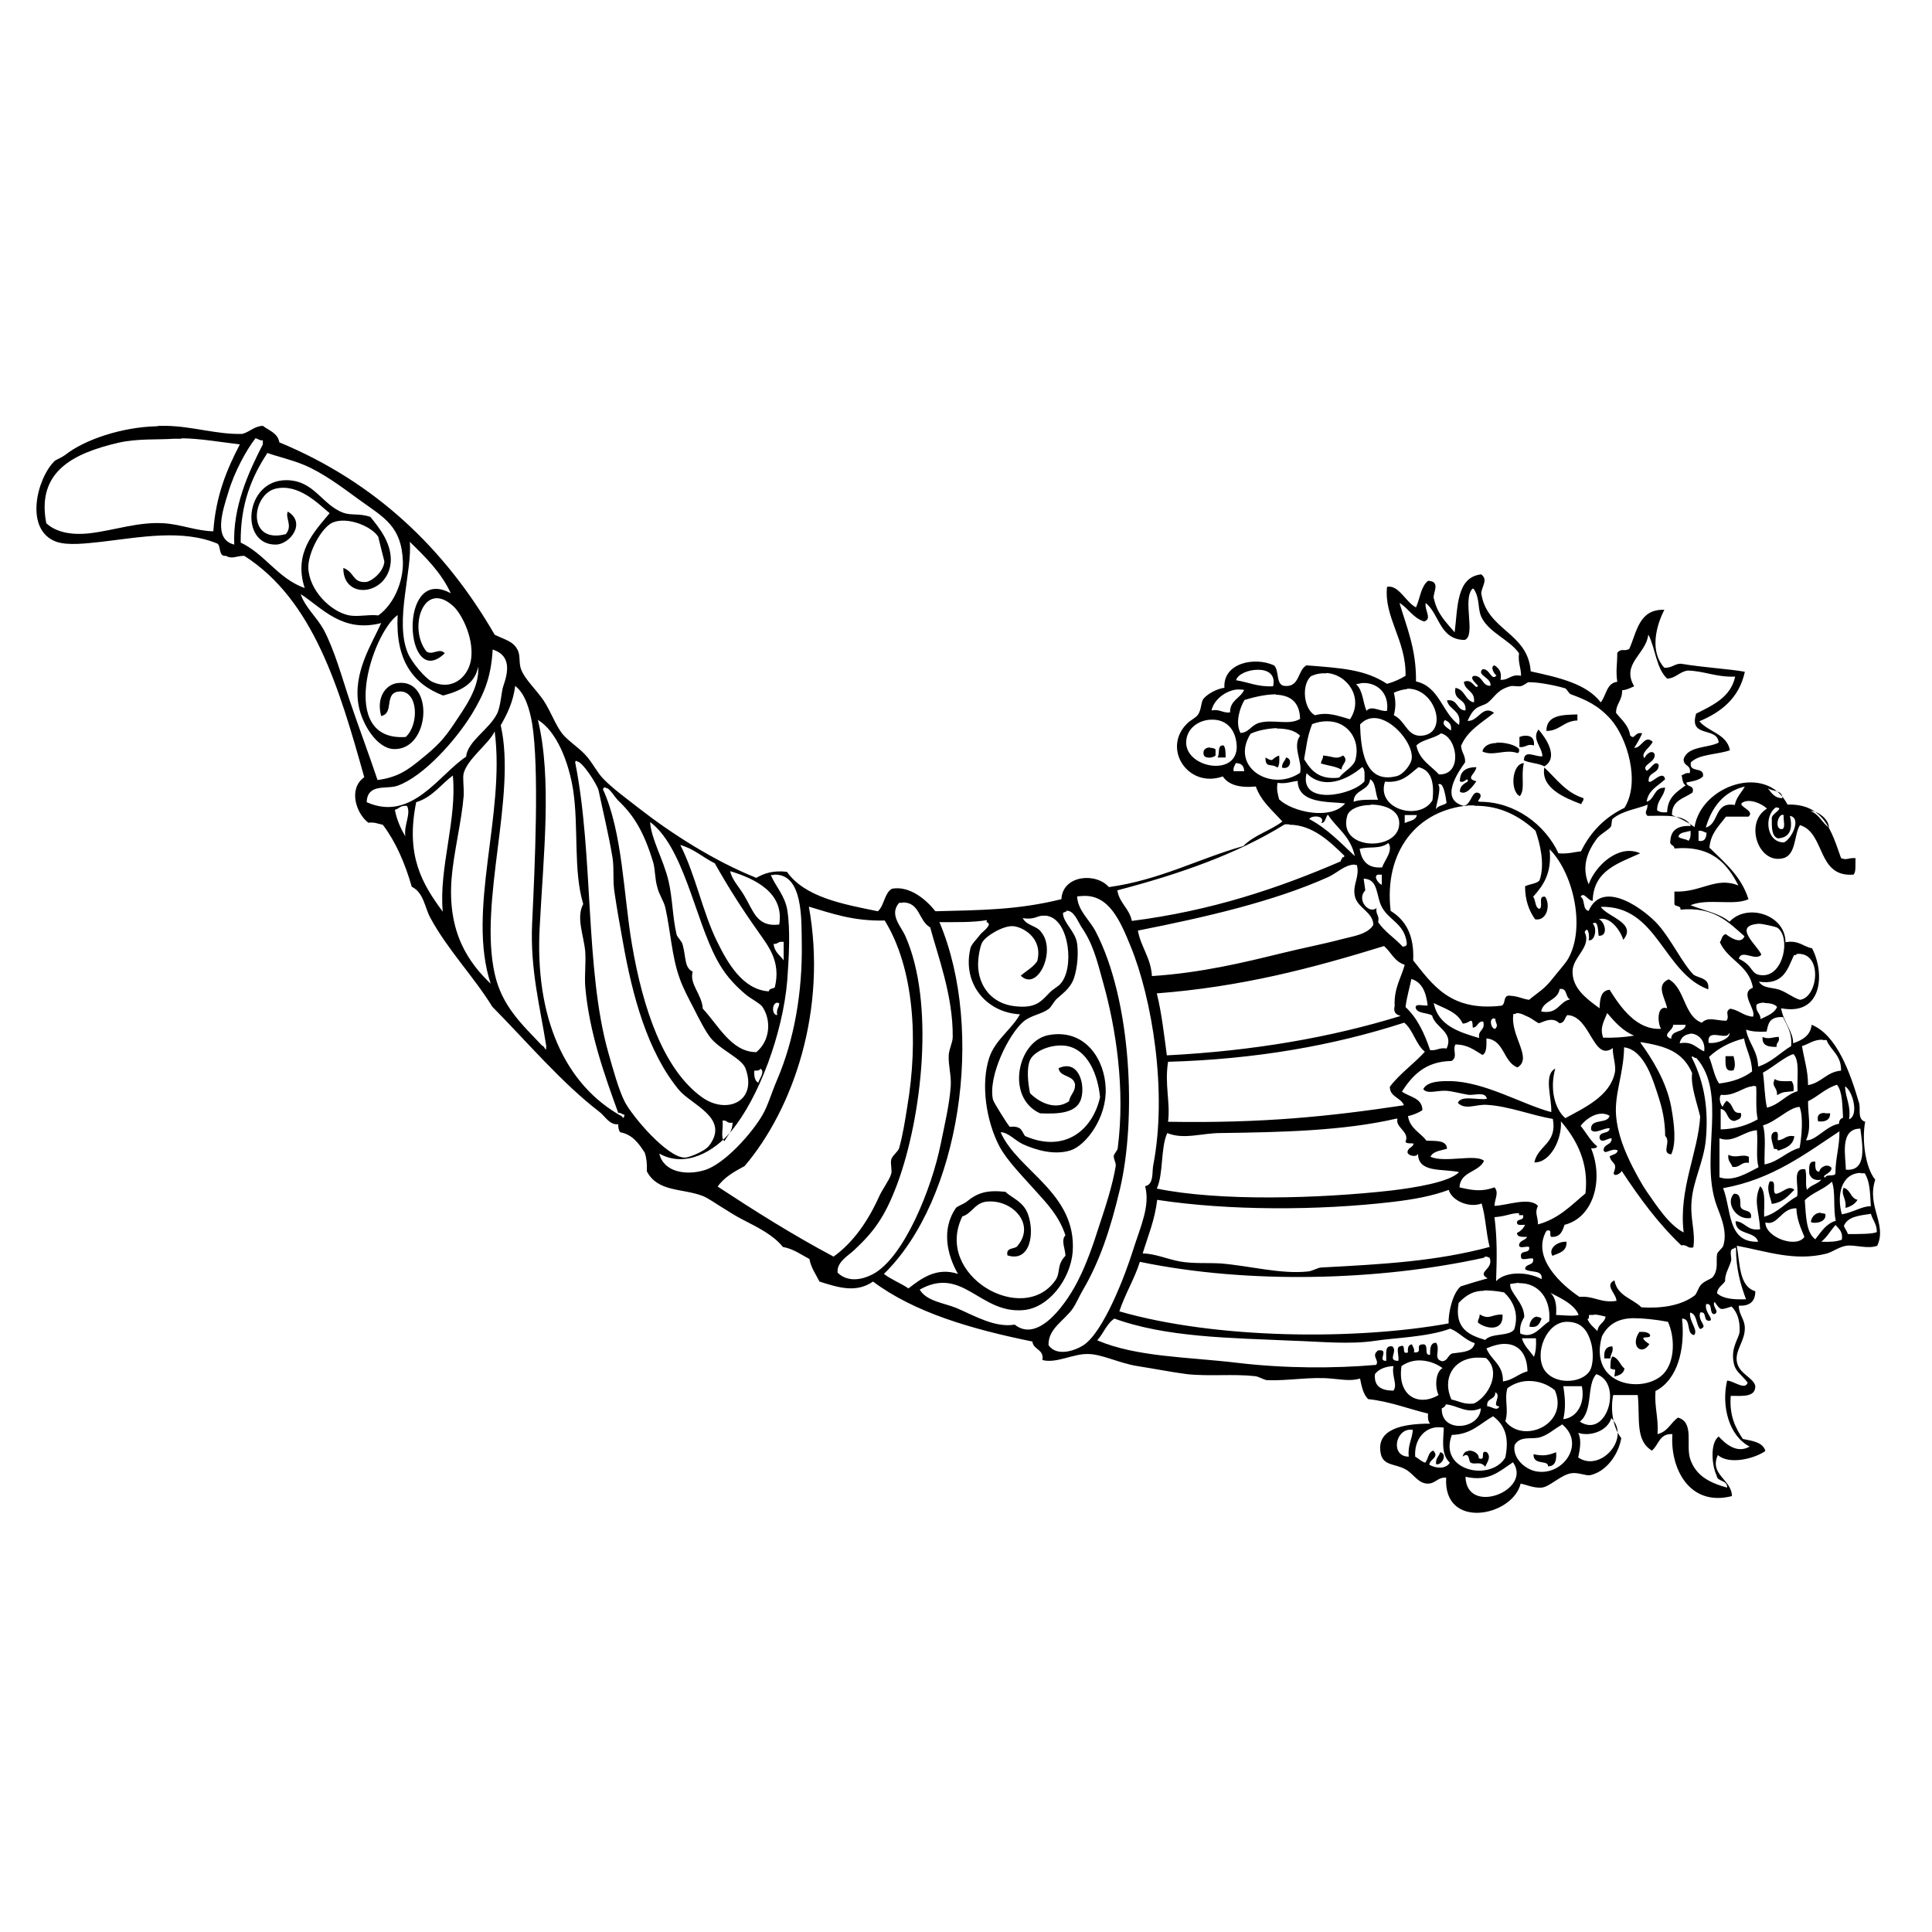<?xml version="1.0" encoding="UTF-8" standalone="no"?>
<!-- Created with Inkscape (http://www.inkscape.org/) -->
<svg xmlns:dc="http://purl.org/dc/elements/1.1/" xmlns:cc="http://creativecommons.org/ns#" xmlns:rdf="http://www.w3.org/1999/02/22-rdf-syntax-ns#" xmlns:svg="http://www.w3.org/2000/svg" xmlns="http://www.w3.org/2000/svg" version="1.1" width="100%" height="100%" viewBox="0 0 48 48" id="svg2" xml:space="preserve">
<defs id="defs4" />
<path d="m 3.90,10.59 c -0.87,0.02 -1.80,0.33 -2.29,0.72 -0.10,0.07 -0.22,0.11 -0.26,0.15 -0.44,0.44 -0.75,1.71 0.05,2.00 0.29,0.10 0.75,0.04 1.13,0 0.94,-0.11 2.01,-0.32 2.88,0.05 0.08,0.08 0.02,0.32 0.20,0.30 0.17,0.09 0.24,-0.00 0.46,0 1.72,1.10 2.36,3.29 2.98,5.50 -0.40,0.28 -0.21,0.89 0.10,1.13 0.16,-0.02 0.24,0.03 0.36,0.05 0.32,0.42 0.55,0.95 0.72,1.54 0.30,0.15 0.32,0.51 0.46,0.77 0.44,0.81 1.08,1.46 1.54,2.21 0.87,0.88 1.72,1.89 2.67,2.62 0.13,0.10 0.25,0.33 0.46,0.30 -0.00,0.08 0.01,0.16 0.05,0.20 0.31,0.06 0.46,0.28 0.61,0.51 0.04,0.12 0.06,0.27 0.05,0.46 0.27,0.52 0.88,0.42 1.38,0.61 0.14,0.05 0.34,0.20 0.51,0.30 0.16,0.10 0.33,0.21 0.51,0.30 0.37,0.19 0.75,0.38 0.98,0.67 0.27,0.05 0.45,0.19 0.66,0.30 0.04,0.22 0.16,0.38 0.25,0.56 0.47,0.15 0.91,0.29 1.33,0 1.03,0.77 2.44,1.18 3.96,1.49 0.02,0.21 0.29,0.18 0.25,0.46 0.35,0.09 0.76,-0.16 1.13,-0.15 0.34,0.00 0.78,0.23 1.23,0.30 0.39,0.06 0.84,0.15 1.23,0.20 0.55,0.06 1.15,-0.01 1.69,0.05 0.10,0.01 0.21,0.09 0.30,0.10 0.53,0.02 1.08,-0.09 1.59,-0.04 0.26,0.02 0.48,0.07 0.72,0 0.04,0.20 0.08,0.39 0.20,0.51 0.55,0.06 0.99,0.24 1.49,0.36 -0.01,0.11 0.00,0.19 0.05,0.25 -0.72,-0.00 -1.33,0.15 -1.23,0.72 0.05,0.33 0.35,0.27 0.61,0.41 0.20,0.10 0.32,0.36 0.56,0.36 0.20,0.00 0.24,-0.16 0.46,-0.15 -0.08,1.31 1.65,0.97 1.85,0.15 0.15,0.03 0.32,0.11 0.51,0.10 0.21,-0.01 0.48,-0.32 0.76,-0.36 0.17,-0.02 0.35,0.07 0.46,0.05 0.40,-0.09 0.70,-0.51 0.77,-0.92 -0.22,-0.28 -0.27,-0.74 -0.20,-1.07 l 0.61,0 c 0.06,0.59 -0.07,1.12 0.35,1.38 0.17,-0.13 0.18,-0.43 0.51,-0.41 -0.06,0.85 0.42,1.81 1.48,1.54 -0.01,-0.42 -0.57,-0.53 -0.35,-1.02 0.28,0.25 0.91,0.09 1.18,-0.10 -0.06,-0.22 -0.32,-0.25 -0.56,-0.30 -0.18,-0.27 -0.34,-0.58 -0.30,-1.07 0.29,0.00 0.62,0.04 0.61,-0.25 -0.06,-0.22 -0.41,-0.29 -0.46,-0.61 -0.04,-0.28 0.20,-0.50 0.20,-0.82 0.00,-0.23 -0.15,-0.33 -0.15,-0.56 0.27,0.01 0.41,-0.10 0.41,-0.36 -0.40,-0.12 -0.38,-0.67 -0.46,-1.13 0.75,0.14 1.43,0.39 2.21,0.20 0.17,-0.04 0.32,-0.17 0.51,-0.20 0.23,-0.03 0.53,0.09 0.77,0 0.25,-0.54 -0.27,-0.98 -0.05,-1.64 -0.24,-0.29 -0.34,-0.98 -0.25,-1.44 -0.20,-0.06 -0.11,-0.31 -0.15,-0.46 -0.22,-0.76 -0.56,-1.70 -1.18,-1.95 -0.03,0.27 -0.23,0.38 -0.46,0.46 -0.00,-0.30 -0.23,-0.50 -0.30,-0.87 1.04,0.20 1.09,-0.88 0.77,-1.49 -0.22,-0.04 -0.33,-0.21 -0.66,-0.15 0.00,-0.69 -0.96,-0.98 -1.39,-0.51 -0.25,-0.21 -0.64,-0.28 -0.97,-0.41 0.43,-0.18 1.08,0.02 1.44,-0.15 -0.18,-0.57 -0.59,-0.91 -0.97,-1.28 0.03,-0.36 0.24,-0.54 0.41,-0.77 l 0.56,0 c 0.18,-0.15 -0.29,-0.26 -0.15,-0.35 0.18,-0.11 0.49,0.03 0.61,0.15 -0.57,0.34 -0.22,1.40 0.41,1.23 0.32,-0.09 0.26,-0.59 0.41,-0.82 0.64,0.20 0.41,1.30 1.33,1.23 0.07,-0.07 0.04,-0.26 0.05,-0.41 -0.21,-0.01 -0.20,0.06 -0.36,0 -0.23,-0.65 -0.42,-1.36 -1.33,-1.33 -0.53,-1.04 -2.15,-0.47 -2.31,0.56 -0.16,-0.12 -0.36,-0.22 -0.56,-0.30 -0.01,-0.37 0.30,-0.41 0.51,-0.56 0.06,-0.20 -0.15,-0.12 -0.15,-0.25 0.15,-0.03 0.31,-0.05 0.41,-0.15 0.04,-0.26 -0.36,-0.07 -0.30,-0.35 0.21,-0.21 0.66,-0.19 0.97,-0.30 -0.08,-0.41 -0.53,-0.45 -0.76,-0.72 0.55,-0.23 0.99,-0.58 1.13,-1.23 -0.38,-0.07 -0.98,-0.10 -1.59,-0.20 -0.16,0.00 -0.22,0.11 -0.41,0.10 -0.36,-0.39 -0.22,-1.01 0,-1.44 -0.63,-0.02 -0.68,0.54 -0.87,0.97 -0.13,0.08 -0.19,-0.03 -0.30,0.10 -0.00,0.33 -0.04,0.41 0,0.72 -0.27,0.03 -0.27,0.34 -0.41,0.51 -0.36,-0.47 -1.06,-0.62 -1.74,-0.77 -0.07,-0.98 -1.10,-1.01 -1.23,-1.95 0.03,-0.19 0.17,-0.33 0,-0.46 -0.62,0.07 -0.58,0.82 -0.66,1.44 -0.20,-0.24 -0.43,-0.45 -0.51,-0.82 -0.07,-0.11 0.20,-0.45 -0.15,-0.46 -0.18,0.14 -0.20,0.44 -0.30,0.66 -0.25,-0.12 -0.43,-0.57 -0.72,-0.51 -0.08,0.76 0.48,1.33 0.46,2.21 -0.13,0.08 -0.28,0.15 -0.46,0.20 -0.55,-0.36 -1.13,-0.39 -2.00,-0.46 -0.23,0.12 -0.16,0.56 -0.56,0.51 -0.21,-0.04 -0.11,-0.39 -0.25,-0.51 -0.48,-0.22 -1.27,-0.06 -1.23,0.56 -0.08,-0.00 -0.36,0.09 -0.51,0.26 -0.08,0.08 -0.05,0.27 -0.15,0.41 -0.06,0.08 -0.19,0.14 -0.25,0.20 -0.66,0.62 -0.00,1.64 0.87,1.33 0.14,0.21 0.42,0.29 0.82,0.25 0.13,0.37 0.42,0.60 0.66,0.87 -0.30,0.23 -0.71,0.34 -0.97,0.61 -1.13,0.32 -2.06,0.84 -3.34,1.02 -0.32,-0.37 -1.15,-0.30 -1.18,0.30 -1.09,0.27 -1.99,0.27 -3.13,0.30 -0.23,-0.29 -0.64,-0.64 -1.08,-0.56 -0.19,0.11 -0.19,0.42 -0.35,0.56 -0.89,-0.18 -1.81,-0.35 -2.26,-0.98 -0.35,-0.04 -0.57,0.04 -0.76,0.15 -1.05,-0.42 -2.11,-1.10 -2.93,-1.74 -0.28,-0.22 -0.64,-0.48 -0.87,-0.72 -0.16,-0.16 -0.27,-0.41 -0.46,-0.61 -0.16,-0.17 -0.41,-0.33 -0.56,-0.51 -0.17,-0.22 -0.28,-0.54 -0.46,-0.82 -0.19,-0.28 -0.46,-0.52 -0.56,-0.77 -0.07,-0.17 -0.01,-0.36 -0.10,-0.51 -0.11,-0.20 -0.29,-0.23 -0.56,-0.36 -1.23,-2.13 -2.96,-3.79 -5.35,-4.78 -0.04,-0.23 -0.25,-0.29 -0.41,-0.41 -0.22,0.01 -0.32,0.15 -0.51,0.20 -0.63,0.02 -1.23,-0.19 -1.90,-0.20 -0.05,-0.00 -0.11,-0.00 -0.17,0 z m 0.61,0.30 c 0.45,0.00 1.00,0.10 1.45,0.15 -0.32,0.61 -0.60,1.28 -0.66,2.16 -0.43,-0.01 -0.79,-0.17 -1.23,-0.20 -0.64,-0.04 -1.24,0.18 -1.85,0.25 -0.46,0.05 -0.83,-0.03 -1.07,-0.25 -0.25,-1.29 0.68,-1.74 1.79,-2.00 0.49,-0.11 0.97,-0.07 1.39,-0.10 0.05,-0.00 0.12,-0.00 0.18,-0.00 z m 1.82,0.00 c 0.09,-0.00 0.10,0.06 0.20,0.05 l 0,0.10 C 6.17,11.74 5.78,12.60 5.82,13.53 5.29,13.40 5.53,12.69 5.67,12.24 5.82,11.72 6.14,11.15 6.34,10.90 z m 0.30,0.36 c 0.25,0.09 0.61,0.17 0.92,0.30 0.46,0.19 0.93,0.54 1.38,0.87 0.61,0.44 1.05,0.65 1.08,1.54 0.01,0.49 -0.22,1.05 -0.61,1.33 -0.24,-0.03 -0.49,0.04 -0.72,0 -0.47,-0.09 -1.00,-0.63 -1.02,-1.18 -0.01,-0.39 0.34,-1.02 0.61,-1.13 0.37,-0.15 0.97,0.10 1.13,0.36 -0.01,-0.02 0.15,0.61 0.15,0.61 -0.02,0.27 -0.33,0.50 -0.46,0.51 -0.34,0.02 -0.27,-0.24 -0.56,-0.35 -0.01,0.83 1.16,0.68 1.18,-0.20 0.00,-0.45 -0.30,-0.81 -0.51,-1.07 -0.28,-0.09 -0.48,-0.03 -0.67,-0.10 C 7.99,12.54 7.81,11.93 7.11,11.93 6.07,11.93 5.95,13.54 6.85,13.53 c 0.35,-0.00 0.77,-0.54 0.30,-0.82 -0.07,0.16 0.13,0.35 -0.05,0.56 C 6.12,13.53 6.25,12.28 6.85,12.14 7.42,12.01 7.90,12.51 8.19,12.75 7.79,13.23 7.29,13.74 7.57,14.61 6.90,14.37 6.59,13.77 5.98,13.48 5.97,12.51 6.26,11.84 6.64,11.26 z m 3.55,2.21 c 0.39,0.38 0.78,0.76 1.02,1.28 -1.33,-0.73 -1.15,2.46 -0.15,1.49 -0.13,-0.15 -0.32,0.07 -0.46,-0.05 -0.45,-0.58 -0.07,-1.78 0.66,-1.13 0.20,0.17 0.51,0.75 0.46,1.28 -0.04,0.45 -0.44,0.85 -0.97,0.61 -0.17,-0.08 -0.51,-0.48 -0.61,-0.72 -0.33,-0.80 0.12,-2.05 0.05,-2.77 z m 26.44,1.18 c 0.16,0.25 0.08,0.50 0.20,0.72 0.20,0.37 0.69,0.54 0.92,0.87 -0.03,0.24 0.05,0.35 0.05,0.56 -0.26,-0.05 -0.29,0.11 -0.51,0.10 0.04,-0.21 -0.05,-0.29 -0.15,-0.36 -0.12,0.03 -0.00,0.23 0.05,0.25 -0.13,0.16 -0.17,-0.19 -0.35,-0.15 -0.15,0.15 0.23,0.20 0.20,0.41 -0.22,-0.00 -0.18,-0.25 -0.41,-0.25 -0.13,0.05 0.06,0.19 0.10,0.25 -0.07,0.12 -0.13,-0.20 -0.35,-0.10 0.02,0.23 0.29,0.22 0.25,0.51 -0.22,-0.04 -0.22,-0.32 -0.46,-0.36 -0.06,0.34 0.28,0.25 0.25,0.56 -0.23,-0.00 -0.18,-0.29 -0.46,-0.25 0.05,0.25 0.37,0.24 0.30,0.61 -0.42,-0.29 -0.48,-0.95 -1.07,-1.08 0.01,-0.80 -0.23,-1.34 -0.41,-1.95 0.22,0.13 0.33,0.37 0.61,0.46 0.21,-0.06 0.01,-0.27 0.04,-0.46 0.35,0.28 0.34,0.91 0.97,0.92 0.29,-0.11 -0.07,-1.02 0.20,-1.28 z M 7.47,14.76 c 0.53,0.34 1.03,0.97 2.00,0.72 -0.23,0.52 -0.71,1.23 -0.56,2.05 0.08,0.44 0.44,1.06 0.87,1.08 0.91,0.04 1.02,-1.76 0.10,-1.64 -0.28,0.03 -0.54,0.34 -0.41,0.82 0.34,-0.07 0.05,-0.59 0.46,-0.61 0.46,-0.02 0.49,0.82 0.15,1.13 -1.70,0.12 -0.85,-2.56 -0.20,-3.03 -0.06,1.11 0.37,1.71 1.13,2.00 0.41,-0.11 0.79,-0.27 0.87,-0.72 0.04,0.53 -0.34,1.03 -0.61,1.44 -0.25,0.37 -0.40,0.53 -0.82,0.87 -0.32,0.26 -0.56,0.44 -1.07,0.51 C 9.17,18.75 8.92,18.09 8.70,17.44 8.50,16.85 8.32,16.17 8.04,15.64 7.86,15.32 7.58,15.09 7.47,14.76 z m 33.49,1.02 c 0.17,0.34 0.19,0.83 0.46,1.08 0.22,-0.01 0.30,-0.17 0.51,-0.20 0.42,0.01 0.71,0.17 1.18,0.15 -0.11,0.51 -0.55,0.71 -0.97,0.92 -0.19,0.62 0.53,0.31 0.56,0.72 -0.27,0.14 -0.77,0.08 -0.87,0.41 -0.01,0.19 0.20,0.13 0.15,0.35 -0.10,-0.02 -0.13,0.03 -0.20,0.05 0.02,0.09 0.02,0.21 0.10,0.25 -0.21,0.16 -0.45,0.29 -0.46,0.67 -0.11,0.01 -0.19,-0.00 -0.25,-0.05 -0.00,-0.26 0.17,-0.33 0.20,-0.56 -0.29,-0.01 -0.25,0.29 -0.46,0.35 0.04,-0.29 0.28,-0.39 0.46,-0.56 -0.06,-0.26 -0.36,0.15 -0.41,0.05 -0.02,-0.24 0.26,-0.18 0.25,-0.41 -0.09,-0.13 -0.21,0.12 -0.30,0.15 -0.15,-0.15 0.23,-0.20 0.20,-0.41 -0.06,-0.14 -0.24,0.02 -0.25,0.10 -0.12,-0.12 0.15,-0.28 0.20,-0.41 -0.20,-0.19 -0.27,0.16 -0.46,0.15 0.07,-0.10 0.14,-0.23 0.20,-0.36 -0.19,-0.05 -0.18,0.18 -0.30,0.05 -0.04,-0.26 -0.22,-0.39 -0.35,-0.56 0.00,-0.23 0.16,-0.31 0.15,-0.56 0.12,-0.01 0.21,-0.06 0.30,-0.10 -0.33,-0.56 0.30,-0.80 0.35,-1.28 z m -28.71,0.36 c 0.48,0.16 0.36,0.60 0.25,0.92 -0.04,0.11 -0.06,0.49 -0.15,0.67 -0.20,0.40 -0.73,0.68 -0.77,1.07 -0.67,0.44 -1.35,1.63 -2.47,1.13 0.02,-0.48 0.50,-0.31 0.77,-0.41 0.64,-0.23 1.44,-1.12 1.85,-1.79 0.28,-0.47 0.47,-0.87 0.51,-1.59 z m 19.01,0.50 c 0.23,0.00 0.44,0.11 0.37,0.41 -0.38,0.02 -0.61,-0.10 -0.92,-0.15 0.04,-0.15 0.30,-0.26 0.54,-0.26 z m 1.69,0.08 c 0.53,0.03 0.94,0.63 0.59,1.15 -0.29,-0.08 -0.54,-0.19 -0.87,-0.10 -0.27,-0.14 -0.35,-0.74 -0.10,-0.97 0.13,-0.06 0.26,-0.08 0.38,-0.07 z m 5.06,0.23 c 0.23,-0.00 0.64,0.08 0.87,0.15 0.05,0.01 0.09,0.13 0.15,0.15 0.38,0.14 0.67,0.27 0.98,0.61 0.42,0.47 0.75,1.57 0.35,2.21 -0.48,0.23 -0.84,0.59 -1.08,1.08 -0.18,0.02 -0.33,0.07 -0.56,0.05 -0.33,-0.71 -1.08,-1.28 -1.95,-1.28 -0.13,-0.01 0.07,-0.08 0,-0.20 -0.21,-0.14 -0.20,0.28 -0.41,0.30 -0.60,-0.16 -0.14,-0.83 0.04,-1.08 0.01,-0.18 -0.09,-0.24 -0.10,-0.41 0.16,-0.38 0.51,-0.57 0.82,-0.82 -0.29,-0.21 -0.39,0.22 -0.66,0.20 0.06,-0.12 0.09,-0.20 0.20,-0.30 0.08,-0.07 0.22,-0.09 0.30,-0.15 0.17,-0.13 0.23,-0.32 0.56,-0.41 0.07,-0.02 0.17,0.01 0.25,0 0.08,-0.01 0.18,-0.10 0.20,-0.10 z m -4.16,0.02 c 0.35,-0.02 0.67,0.24 0.61,0.69 -0.17,0.03 -0.38,-0.15 -0.51,0 -0.09,-0.21 -0.09,-0.52 -0.26,-0.66 0.05,-0.01 0.10,-0.02 0.15,-0.03 z m -21.04,0.08 c 0.24,0.19 0.35,0.58 0.41,0.92 0.18,1.12 0.07,3.52 0,4.98 -0.05,1.15 0.20,2.07 0.35,3.03 -0.00,0.21 -0.03,0.01 -0.10,0 -0.48,-0.51 -1.00,-0.97 -1.18,-1.79 -0.40,-1.80 0.55,-4.43 0.15,-6.17 0.16,-0.28 0.31,-0.58 0.36,-0.98 z m 22.15,0.06 c 0.72,-0.02 1.05,1.15 0.33,1.17 -0.34,0.00 -0.37,-0.37 -0.66,-0.51 0.05,-0.20 0.05,-0.35 0,-0.56 0.11,-0.05 0.22,-0.08 0.33,-0.09 z m -4.23,0.02 c 0.06,-0.00 0.12,-7.45e-4 0.18,0.01 -0.09,0.21 -0.35,0.25 -0.35,0.56 -0.19,0.02 -0.25,-0.09 -0.46,-0.05 0.06,-0.27 0.35,-0.49 0.63,-0.52 z m 0.97,0.13 c 0.32,0.01 0.59,0.15 0.60,0.60 -0.27,0.17 -0.68,-0.00 -1.02,0.10 -0.20,0.06 -0.25,0.24 -0.46,0.25 -0.14,-0.26 -0.01,-0.64 0.10,-0.82 0.23,-0.07 0.52,-0.14 0.78,-0.14 z m 7.49,0.49 c -0.37,0.01 -0.77,0.01 -0.77,0.41 0.33,-0.00 0.43,-0.25 0.77,-0.26 l 0,-0.15 z m -5.04,0.09 c 0.46,0.01 0.99,0.67 0.92,1.03 -0.02,0.12 -0.19,0.36 -0.36,0.41 -0.83,0.22 -0.90,-0.71 -0.92,-1.28 0.10,-0.11 0.22,-0.16 0.35,-0.16 z m -4.02,0.04 c 0.25,0.00 0.49,0.14 0.57,0.47 0.24,0.99 -1.23,0.78 -1.23,0.10 0.00,-0.36 0.33,-0.58 0.66,-0.57 z m -16.76,0.01 c 0.46,0.28 0.76,1.04 0.87,1.74 0.14,0.92 -0.00,2.00 0.25,2.83 -0.18,0.34 0.01,0.76 0.05,1.18 0.02,0.29 -0.02,0.57 0,0.87 0.10,1.15 0.48,2.20 0.82,3.14 0.08,-0.01 0.08,0.04 0.15,0.04 0.01,0.09 -0.05,0.10 -0.05,0.05 -1.43,-0.78 -2.18,-2.47 -2.05,-4.73 0.09,-1.74 0.31,-3.68 -0.05,-5.14 z m 22.53,0 c 0.09,0.04 0.17,0.09 0.15,0.26 -0.08,-0.06 -0.26,-0.15 -0.15,-0.26 z m -2.92,0.03 c 0.50,0.00 0.82,0.45 0.70,0.94 -0.04,0.19 -0.29,0.30 -0.41,0.46 -0.50,0.06 -0.70,-0.18 -0.87,-0.46 0.07,-0.37 0.07,-0.53 0.20,-0.87 0.13,-0.05 0.25,-0.07 0.37,-0.07 z m -1.26,0.18 c 0.23,-0.00 0.45,0.04 0.58,0.18 -0.20,0.27 0.07,0.66 0,0.92 -0.72,0.49 -1.75,-0.14 -1.23,-0.97 0.17,-0.08 0.41,-0.13 0.65,-0.14 z m 6.50,0.03 c -0.17,0.23 0.10,0.44 0.10,0.66 -0.18,0.02 -0.45,-0.18 -0.46,0.10 0.14,0.07 0.37,0.07 0.51,0.15 0.36,-0.22 0.05,-0.69 -0.15,-0.92 z m -25.93,0.04 c 0.27,2.07 -0.70,4.43 -0.10,6.27 -0.53,-0.51 -1.08,-1.25 -0.97,-2.62 0.05,-0.63 0.25,-1.42 0.30,-2.05 0.01,-0.22 -0.03,-0.44 0,-0.56 0.10,-0.36 0.61,-0.72 0.76,-1.02 z m 23.51,0.05 c 0.41,0.09 0.55,1.04 -0.05,1.02 -0.20,-0.22 -0.49,-0.36 -0.56,-0.72 0.15,-0.15 0.44,-0.17 0.61,-0.30 z m 2.08,0.06 c -0.04,0.00 -0.08,0.01 -0.13,0.03 l 0,0.25 c 0.16,0.02 0.18,-0.09 0.36,-0.04 0.02,-0.19 -0.09,-0.25 -0.22,-0.24 z m -0.70,0.18 c -0.17,0.00 -0.32,0.07 -0.35,0.21 0.27,0.13 0.57,-0.07 0.87,0.04 0.04,-0.01 0.05,-0.04 0.04,-0.10 -0.08,-0.10 -0.34,-0.17 -0.56,-0.16 z m -6.81,0.06 c -0.13,0.01 -0.06,0.22 -0.12,0.30 l 0.20,0 c 0.00,-0.12 0.00,-0.24 -0.05,-0.30 -0.01,-0.00 -0.01,-7.66e-4 -0.02,0 z m -0.31,0.05 c -0.08,4.44e-4 -0.17,0.04 -0.16,0.15 0.00,0.14 0.23,0.12 0.30,0.05 l 0,-0.15 c -0.03,-0.03 -0.08,-0.04 -0.13,-0.04 z m 1.73,0.20 c -0.22,0.06 -0.12,0.19 -0.35,0.05 0.00,0.28 0.13,0.13 0.30,0.25 0.05,-0.06 0.05,-0.18 0.04,-0.30 z m 1.08,0 c 0.01,0.09 -0.05,0.11 -0.05,0.20 0.25,0.07 0.33,0.06 0.51,0.15 0.00,-0.14 0.19,-0.21 0.04,-0.35 -0.19,0.11 -0.23,0.02 -0.51,0 z m -0.92,0.05 c -0.02,0.09 -0.10,0.12 -0.10,0.25 0.22,0.07 0.27,-0.23 0.10,-0.25 z m -17.61,0.10 c 0.12,-0.01 0.49,0.56 0.53,0.71 0.10,0.48 0.25,1.09 0.35,1.69 0.04,0.28 0.00,0.58 0.05,0.87 0.06,0.40 0.11,0.69 0.20,1.18 0.24,1.38 0.62,2.76 1.39,3.70 0.31,0.38 1.28,0.70 0.76,1.39 -0.11,0.15 -0.53,0.31 -0.61,0.30 -0.43,-0.00 -1.30,-1.02 -1.49,-1.39 -0.15,-0.30 -0.28,-0.77 -0.41,-1.23 -0.58,-2.07 -0.36,-4.89 -0.82,-7.20 0.00,-0.02 0.02,-0.04 0.03,-0.04 z m 16.37,0.04 c 0.13,0.00 0.20,0.07 0.20,0.20 l -0.26,0 c -0.02,-0.10 0.03,-0.13 0.05,-0.20 z m 7.15,0 c -0.30,0.01 -0.35,0.70 -0.10,0.82 0.14,-0.17 0.02,-0.49 0.10,-0.82 z m -4.01,0.10 c 0.07,0.06 0.05,0.22 0.05,0.35 -0.29,0.35 -1.63,0.62 -1.44,-0.20 0.44,0.44 1.04,0.14 1.38,-0.15 z m 1.39,0 c 0.32,0.07 0.40,0.38 0.35,0.82 -0.31,0.53 -1.41,0.23 -1.18,-0.46 0.43,0.04 0.60,-0.18 0.82,-0.35 z m 1.44,0 c -0.26,-0.00 -0.41,0.10 -0.41,0.35 0.11,0.07 0.19,-0.13 0.20,0 -0.08,0.06 -0.20,0.10 -0.20,0.26 0.15,0.10 0.32,-0.13 0.41,-0.26 -0.29,-0.07 -0.02,-0.18 0,-0.35 z m 1.69,0 c -0.10,0.51 0.49,0.76 0.92,0.92 0.00,-0.06 0.06,-0.07 0.05,-0.15 -0.44,-0.14 -0.67,-0.48 -0.97,-0.76 z m -27.12,0.20 c 0.11,1.10 -0.35,2.31 -0.25,3.39 -0.51,-0.69 -0.93,-1.39 -0.66,-2.72 0.40,-0.12 0.61,-0.44 0.92,-0.67 z m 22.79,0.10 c 0.15,0.08 0.12,0.35 0.20,0.51 -0.22,-7.87e-4 -0.46,-0.01 -0.61,0.05 0.00,-0.31 0.38,-0.26 0.41,-0.56 z m -1.80,0.04 c 0.01,0.58 0.78,0.51 1.18,0.56 -0.36,0.43 -1.32,0.21 -1.64,-0.10 -0.03,-0.12 -0.07,-0.23 -0.04,-0.41 0.21,0.03 0.33,-0.03 0.51,-0.05 z m 3.54,0.08 c 0.09,0.01 0.14,0.32 0.16,0.47 -0.07,0.06 -0.21,0.06 -0.26,0.15 -0.03,-0.01 0.15,-0.53 0.05,-0.61 0.01,-0.01 0.02,-0.01 0.04,-0.01 z m 7.57,0.06 c -0.08,0.15 -0.21,0.26 -0.25,0.46 -0.52,-0.09 -0.38,0.47 -0.72,0.56 0.15,-0.51 0.44,-0.89 0.97,-1.02 z m -28.29,0.04 c 0.08,-0.01 0.21,0.22 0.30,0.31 0.39,0.37 0.64,0.78 0.87,1.54 0.05,0.18 0.04,0.41 0.10,0.61 0.04,0.18 0.16,0.34 0.20,0.51 0.13,0.58 0.16,1.21 0.35,1.74 0.08,0.24 0.23,0.52 0.36,0.77 0.12,0.24 0.29,0.57 0.41,0.72 0.25,0.31 0.77,0.51 0.87,0.76 0.31,0.83 -0.47,1.16 -1.08,0.72 -0.96,-0.69 -1.47,-2.21 -1.74,-3.80 -0.21,-1.23 -0.23,-2.78 -0.72,-3.85 0.01,-0.03 0.03,-0.05 0.05,-0.05 z m 28.86,0.00 c 0.11,0.09 0.37,0.04 0.36,0.25 -0.19,-0.00 -0.27,-0.13 -0.36,-0.25 z m -9.86,0.41 c 0.32,-0.00 0.66,0.12 0.70,0.40 0.10,0.78 -1.58,0.78 -1.28,-0.15 0.08,-0.16 0.32,-0.24 0.57,-0.24 z m 2.58,0.03 c 0.64,-0.01 1.13,0.27 1.51,0.62 0.11,0.32 0.24,0.83 0.10,1.23 -0.07,0.09 -0.25,0.09 -0.36,0.15 0.00,0.35 0.10,0.61 0.25,0.82 0.29,0.05 0.39,-0.35 0.25,-0.56 -0.20,-0.04 -0.03,0.27 -0.15,0.30 -0.11,-0.04 -0.08,-0.22 -0.15,-0.30 0.25,-0.28 0.47,-0.58 0.41,-1.18 0.59,0.59 0.90,1.95 0.46,2.72 -0.06,0.11 -0.25,0.32 -0.36,0.46 -0.24,0.31 -0.36,0.35 -0.61,0.56 -0.16,-0.02 -0.27,-0.09 -0.46,-0.10 -0.22,-0.04 -0.09,0.25 -0.26,0.25 -1.23,0.13 -1.67,-0.51 -2.16,-1.13 0.03,-0.63 -0.19,-1.00 -0.56,-1.23 -0.17,-1.46 0.64,-2.51 1.95,-2.62 0.04,-0.00 0.08,-0.00 0.13,-0.00 z m -26.58,0.00 c 0.01,-3.79e-4 0.03,4.36e-4 0.05,0.00 0.11,0.20 -0.08,0.47 -0.04,0.76 -0.11,-0.19 -0.21,-0.40 -0.26,-0.66 0.09,-0.02 0.13,-0.10 0.25,-0.10 z m 30.87,0.00 c -0.00,0.12 -0.09,0.15 0,0.25 0.43,0.00 0.94,-0.05 1.08,0.25 -0.30,-0.01 -0.49,0.08 -0.51,0.36 -0.03,0.14 0.10,0.10 0.10,0.20 0.92,-0.08 1.31,0.37 1.59,0.92 -0.56,-0.23 -0.93,0.18 -1.59,0.15 l 0,0.30 c 0.00,0.09 0.17,0.03 0.15,0.15 0.83,-0.08 1.19,0.31 1.59,0.66 -0.08,0.22 -0.37,0.02 -0.46,-0.05 -0.10,0.01 -0.10,0.13 -0.15,0.20 0.20,0.45 0.73,0.57 0.82,1.13 -0.35,0.13 0.10,0.55 0,0.72 -0.23,-0.02 -0.34,-0.16 -0.56,-0.20 -0.16,0.08 0.00,0.19 -0.10,0.30 -0.26,-0.00 -0.45,-0.11 -0.61,0.05 -0.45,-0.17 -0.41,-0.85 -0.82,-1.08 -0.33,0.14 -0.10,0.44 -0.04,0.72 -0.28,-0.09 -0.23,0.41 -0.15,0.51 -0.60,0.04 -1.00,-0.52 -1.28,-0.97 -0.22,0.02 -0.24,0.23 -0.25,0.46 -0.33,-0.24 -0.68,-0.50 -0.67,-0.92 0.00,-0.35 0.48,-0.61 0.30,-0.97 0.08,-0.18 0.13,0.09 0.10,0.20 0.17,0.03 0.21,-0.33 0.10,-0.41 0.15,-0.12 0.13,0.24 0.15,0.30 0.26,0.01 0.14,-0.38 0,-0.41 0.26,-0.09 0.53,0.25 0.61,0.51 0.35,-0.42 -0.40,-0.57 -0.56,-0.82 1.41,-0.04 1.55,1.64 2.67,2.05 0.04,-0.28 -0.21,-0.27 -0.36,-0.36 -0.27,-0.27 -0.55,-0.86 -0.87,-1.23 -0.30,-0.35 -1.38,-1.19 -1.74,-0.36 -0.16,-0.02 -0.08,-0.29 -0.20,-0.35 0.08,-0.14 0.19,0.11 0.30,0.10 0.02,-0.76 0.64,-0.93 1.18,-1.18 -0.53,-0.24 -1.11,0.30 -1.28,0.77 -0.18,-0.43 -0.04,-0.80 0.20,-1.13 0.09,-0.12 0.27,-0.20 0.35,-0.30 0.03,-0.04 0.01,-0.17 0.05,-0.20 0.24,-0.20 0.63,-0.25 0.87,-0.35 z m 3.19,0.04 c 0.24,0.01 -0.10,0.15 -0.10,0.26 -0.00,0.23 -0.01,0.45 0.15,0.51 0.32,-0.02 0.37,-0.26 0.30,-0.56 0.31,0.06 0.02,0.60 -0.15,0.66 -0.44,-0.00 -0.50,-0.66 -0.20,-0.87 z m 0.89,0.09 c 0.13,-0.00 0.42,0.18 0.43,0.41 -0.17,-0.11 -0.24,-0.33 -0.46,-0.41 0.00,-0.00 0.01,-0.00 0.02,-0.00 z m -0.72,0.10 c 0.00,-3.83e-4 0.02,3.79e-4 0.03,0.00 -0.03,0.10 0.06,0.33 -0.05,0.35 -0.18,0.01 -0.11,-0.35 0.02,-0.36 z m -11.29,0.00 c 0.19,0.31 0.55,0.51 0.66,1.02 -0.35,-0.33 -0.68,-0.68 -1.13,-0.92 0.02,-0.09 0.41,-0.11 0.30,0.10 0.10,-0.01 0.10,-0.13 0.15,-0.20 z m 1.90,0 0.30,0 c -0.02,0.14 -0.19,0.14 -0.30,0.20 l 0,-0.20 z m -18.78,0.15 c 0.86,0.60 1.14,2.42 1.69,3.44 0.18,0.34 0.40,0.60 0.72,0.87 0.12,0.10 0.34,0.21 0.41,0.30 0.24,0.36 0.18,0.86 -0.15,1.13 -0.62,0.00 -0.95,-0.68 -1.33,-1.08 -0.02,-0.36 -0.34,-0.61 -0.25,-0.92 -0.21,-0.10 -0.16,-0.34 -0.25,-0.67 -0.02,-0.09 -0.13,-0.18 -0.15,-0.25 -0.10,-0.42 -0.10,-0.90 -0.20,-1.33 -0.13,-0.55 -0.43,-1.03 -0.46,-1.48 z m 15.91,0.09 c 0.58,0.00 1.01,0.42 1.37,0.77 0.00,0.04 -0.02,0.04 -0.05,0.04 -0.00,0.04 -0.04,0.05 -0.04,0.10 -1.55,0.67 -3.22,1.23 -5.19,1.48 -0.06,-0.31 -0.31,-0.44 -0.36,-0.76 1.53,-0.40 2.97,-0.90 4.16,-1.64 0.04,-0.00 0.08,-0.00 0.11,-0.00 z m 10.21,0.15 c 0.07,-0.00 0.10,0.04 0.16,0.05 -0.01,0.11 -0.03,0.23 -0.20,0.20 l 0,-0.25 c 0.01,-0.00 0.02,-0.00 0.03,-0.00 z m -0.24,0.00 c 0.01,0.11 -0.00,0.19 -0.05,0.25 -0.06,-0.05 -0.18,-0.04 -0.25,-0.10 0.02,-0.12 0.19,-0.11 0.30,-0.15 z m -7.51,0.30 c 0.14,0.19 -0.10,0.44 -0.15,0.61 -0.37,0.03 -0.51,-0.17 -0.56,-0.46 0.24,-0.07 0.50,0.02 0.72,-0.15 z m -17.60,0.05 c 0.34,0.09 0.57,0.31 0.87,0.46 0.32,0.57 0.68,1.14 1.08,1.70 0.24,0.35 0.57,0.73 0.41,1.38 -0.04,0.04 -0.14,0.02 -0.15,0.10 -0.65,-0.04 -1.03,-0.72 -1.28,-1.23 -0.36,-0.72 -0.54,-1.67 -0.92,-2.41 z m 16.77,0.50 c 0.01,3.7e-5 0.03,0.00 0.05,0.00 0.08,0.29 -0.11,0.48 -0.05,0.77 0.06,0.30 0.46,0.40 0.46,0.72 -0.15,0.24 -0.51,0.28 -0.77,0.35 -0.49,0.13 -0.93,0.21 -1.54,0.36 -0.90,0.22 -1.96,0.48 -3.19,0.56 -0.03,-0.46 -0.27,-0.71 -0.35,-1.13 1.67,-0.33 3.37,-0.72 4.73,-1.33 0.22,-0.10 0.41,-0.31 0.66,-0.31 z m -15.53,0.15 c 0.63,0.19 1.36,0.54 1.23,1.33 -0.56,0.07 -0.64,-0.34 -0.87,-0.72 -0.13,-0.22 -0.31,-0.40 -0.35,-0.61 z m 1.10,0.09 c 0.73,-0.03 0.68,1.13 0.69,1.70 0.02,1.22 -0.19,2.41 -0.61,3.39 -0.13,0.30 -0.24,0.67 -0.36,0.87 -0.26,0.46 -0.95,1.23 -1.44,1.38 -0.45,0.14 -1.02,0.06 -1.13,-0.41 0.65,0.37 1.38,-0.06 1.79,-0.56 0.68,-0.82 1.28,-2.42 1.39,-3.75 0.04,-0.56 0.08,-1.24 0,-1.74 -0.06,-0.36 -0.28,-0.57 -0.41,-0.87 0.02,-0.00 0.05,-0.00 0.07,-0.00 z m 15.00,0.00 0.10,0 0,0.25 c -0.07,-0.01 -0.22,-0.21 -0.10,-0.25 z m -0.35,0.10 c 0.38,0.01 0.30,0.44 0.46,0.72 0.18,0.32 0.55,0.40 0.61,0.87 0.01,0.08 -0.03,0.09 -0.10,0.10 -0.19,-0.21 -0.45,-0.37 -0.61,-0.61 0.04,-0.17 -0.07,-0.19 -0.04,-0.35 C 34.02,22.72 33.69,22.36 33.92,22.12 z M 26.90,22.26 c 0.66,-0.04 0.94,0.64 1.19,1.25 0.53,1.29 0.92,3.61 0.56,5.45 -0.03,0.16 0.02,0.47 -0.20,0.51 0.13,0.49 -0.11,0.99 -0.30,1.59 -0.19,0.61 -0.73,2.03 -1.23,2.36 -0.20,0.13 -0.66,0.30 -0.87,0 -0.01,-0.42 0.40,-0.61 0.61,-0.92 0.08,-0.12 0.15,-0.29 0.25,-0.46 0.41,-0.70 0.68,-1.50 0.92,-2.52 0.40,-1.72 0.29,-4.65 -0.61,-6.38 -0.15,-0.29 -0.44,-0.51 -0.46,-0.87 0.04,-0.00 0.09,-0.01 0.14,-0.01 z m -4.47,0.16 c 0.43,0.00 0.39,0.46 0.68,0.62 0.19,0.71 0.57,1.70 0.56,2.72 -0.00,0.14 -0.09,0.30 -0.10,0.46 -0.01,0.26 0.07,0.51 0.05,0.77 -0.03,0.44 -0.15,0.95 -0.25,1.44 -0.22,1.09 -0.91,2.82 -1.69,3.23 -0.23,0.12 -0.60,0.22 -0.87,-0.04 -0.03,-0.26 0.26,-0.42 0.41,-0.56 0.48,-0.45 0.76,-0.81 1.07,-1.64 0.62,-1.67 0.94,-4.52 0.20,-6.17 -0.10,-0.23 -0.41,-0.53 -0.15,-0.82 0.03,-0.00 0.06,-0.00 0.09,-0.00 z m -2.35,0.10 c 0.57,0.17 1.12,0.37 1.90,0.35 0.73,1.18 0.84,2.98 0.56,4.63 -0.05,0.32 -0.11,0.70 -0.20,1.02 -0.02,0.09 -0.18,0.19 -0.20,0.30 -0.02,0.10 0.03,0.26 0,0.35 -0.05,0.16 -0.22,0.38 -0.30,0.56 -0.27,0.60 -0.64,1.14 -1.13,1.49 -1.00,-0.53 -1.95,-1.13 -2.88,-1.74 0.16,-0.23 0.41,-0.37 0.67,-0.51 1.20,-1.41 2.07,-3.88 1.59,-6.48 z m 6.41,0.11 c 0.18,-0.03 0.29,0.26 0.37,0.39 0.29,0.42 0.38,0.78 0.56,1.44 0.30,1.08 0.54,2.59 0.35,4.06 -0.00,0.06 -0.09,0.14 -0.10,0.20 -0.00,0.09 0.06,0.17 0.05,0.25 -0.08,0.48 -0.25,1.00 -0.41,1.48 -0.15,0.48 -0.33,0.98 -0.51,1.33 -0.25,0.52 -0.98,1.62 -1.59,1.13 -0.48,0.08 -0.96,-0.20 -1.44,-0.41 -0.32,-0.13 -0.75,-0.17 -0.92,-0.46 1.07,-0.60 1.49,0.60 2.57,0.51 0.63,-0.05 1.17,-0.76 1.23,-1.44 0.11,-1.47 -1.37,-2.02 -1.79,-2.98 0.19,0.00 0.36,0.21 0.56,0.30 0.31,0.14 0.77,0.28 1.18,0.15 0.39,-0.13 0.90,-0.82 0.87,-1.54 -0.02,-0.70 -0.49,-1.47 -1.38,-1.33 -0.81,0.11 -1.12,1.56 -0.25,1.95 0.45,0.02 0.91,0.00 1.02,-0.36 0.11,-0.37 -0.07,-0.99 -0.56,-0.76 0.03,0.23 0.38,0.16 0.41,0.41 0.00,0.19 -0.12,0.24 -0.15,0.41 -0.36,0.25 -0.77,9.27e-4 -0.97,-0.20 -0.05,-0.26 -0.09,-0.61 0,-0.82 0.09,-0.21 0.49,-0.40 0.87,-0.36 0.57,0.07 0.82,0.74 0.87,1.28 -0.18,0.81 -0.87,1.39 -1.85,0.97 -0.04,-0.01 -0.08,-0.16 -0.15,-0.20 -0.13,-0.07 -0.22,-0.02 -0.25,-0.04 -0.03,-0.03 -0.39,-0.59 -0.41,-0.67 -0.13,-0.58 0.40,-1.65 0.77,-1.95 0.19,-0.15 0.43,-0.17 0.61,-0.30 0.07,-0.05 0.12,-0.17 0.20,-0.25 0.14,-0.13 0.31,-0.24 0.41,-0.46 0.07,-0.16 0.15,-0.56 0.10,-0.92 -0.04,-0.30 -0.36,-0.53 -0.35,-0.76 0.03,-0.01 0.05,-0.03 0.08,-0.03 z m -0.53,0.12 c 0.02,0.00 0.05,0.00 0.08,0.01 0.53,0.12 0.66,1.31 0.30,1.69 -0.04,0.05 -0.17,0.12 -0.25,0.20 -0.22,0.22 -0.34,0.41 -0.87,0.35 -0.58,-0.06 -0.91,-0.50 -0.92,-1.02 -0.00,-0.27 0.07,-0.51 0.10,-0.56 0.08,-0.16 0.51,-0.42 0.76,-0.41 0.23,0.01 0.76,0.28 0.61,0.87 -0.10,0.15 -0.27,0.24 -0.41,0.36 0.42,0.41 0.89,-0.62 0.51,-1.08 -0.10,-0.16 -0.37,-0.16 -0.46,-0.35 0.31,0.05 0.35,-0.07 0.53,-0.06 z m -1.45,0.16 c 0.17,0.05 -0.09,0.23 -0.15,0.30 -0.08,0.11 -0.23,0.25 -0.25,0.35 -0.21,0.88 0.40,1.60 1.23,1.64 -0.20,0.37 -0.61,0.63 -0.76,1.07 -0.22,0.66 -0.08,1.58 0.25,2.21 0.19,0.36 0.61,0.78 0.92,1.13 0.27,0.30 0.56,0.60 0.72,1.08 -0.12,0.13 -0.00,0.34 0,0.51 -0.23,0.24 -0.11,0.41 -0.25,0.61 -0.81,1.15 -3.03,-0.13 -2.31,-1.59 0.22,-0.06 0.30,-0.31 0.56,-0.36 0.64,-0.10 1.27,0.53 0.82,1.08 -0.05,0.11 -0.31,0.03 -0.26,0.25 0.57,0.18 0.68,-0.56 0.51,-1.02 -0.11,-0.32 -0.41,-0.41 -0.56,-0.56 -0.48,-0.05 -0.70,0.03 -0.97,0.25 -0.06,0.05 -0.23,0.11 -0.26,0.15 -0.36,0.52 -0.23,1.15 0.05,1.64 -0.54,-0.18 -0.93,0.13 -1.23,0.36 -0.19,-0.13 -0.43,-0.22 -0.61,-0.36 1.89,-1.84 2.52,-6.04 1.38,-8.74 0.41,-4.5e-4 0.84,0.01 1.18,-0.05 z m 19.19,0.04 c 0.08,-0.00 0.41,0.07 0.46,0.10 0.33,0.23 0.16,1.17 -0.35,1.18 -0.34,0.00 -0.21,-0.22 -0.61,-0.41 0.07,-0.25 0.41,0.07 0.56,-0.10 -0.08,-0.22 -0.75,-0.73 -0.05,-0.77 z m -24.31,0.45 c 0.02,-0.00 0.04,-0.00 0.08,0.00 1.13e-4,0.15 0,0.30 0,0.46 -0.09,-0.13 -0.23,-0.20 -0.25,-0.41 0.09,0.01 0.10,-0.04 0.17,-0.05 z m 15.00,0.11 c 0.17,0.14 0.25,0.38 0.51,0.46 -0.09,0.33 -0.27,0.58 -0.25,1.02 -0.04,0.17 0.04,0.22 0.15,0.25 -1.72,0.53 -3.65,0.87 -5.81,0.98 -0.07,-0.52 -0.13,-1.06 -0.25,-1.54 2.09,-0.16 3.85,-0.62 5.66,-1.18 z m 10.25,0.19 c 0.65,-0.06 0.54,1.08 0.08,1.14 -0.17,-0.05 -0.32,-0.18 -0.51,-0.25 -0.17,-0.06 -0.41,-0.03 -0.51,-0.20 0.61,0.09 0.71,-0.31 0.87,-0.66 0.02,-0.00 0.04,-0.00 0.06,-0.01 z m -9.58,0.62 c 0.27,0.08 0.37,0.33 0.41,0.66 -0.09,0.02 -0.30,-0.06 -0.30,0.05 0.03,0.16 0.28,0.12 0.41,0.20 0.07,0.30 0.55,0.41 0.36,0.82 -0.19,-0.03 -0.24,0.06 -0.41,0.04 -0.14,-0.42 -0.32,-0.80 -0.61,-1.07 0.03,-0.25 0.10,-0.47 0.15,-0.72 z m 3.73,0.25 c 0.15,0.00 0.10,0.21 0.22,0.26 -0.28,0.05 -0.29,0.38 -0.72,0.30 0.05,-0.28 0.41,-0.26 0.46,-0.56 0.01,-0.00 0.02,-0.00 0.03,-0.00 z m -19.46,0.35 c 0.01,4.35e-4 0.02,0.00 0.03,0.00 0.00,0.12 -0.08,0.14 -0.05,0.30 -0.14,-0.00 -0.14,-0.31 0.01,-0.31 z m 24.51,0 c 0.13,-0.00 0.27,0.03 0.31,0.10 -0.07,0.16 -0.25,0.22 -0.41,0.30 0.00,-0.16 -0.13,-0.17 -0.10,-0.36 0.04,-0.03 0.11,-0.05 0.19,-0.05 z m -8.22,0.00 c 0.27,0.14 0.59,0.22 0.72,0.51 0.19,-0.00 0.24,-0.21 0.25,0.10 0.13,1.13e-4 0.11,-0.16 0.26,-0.15 0.06,0.23 -0.14,0.20 -0.10,0.41 -0.51,-0.15 -1.02,-0.31 -1.13,-0.87 z m 2.06,0.25 c 0.12,0.00 0.20,0.06 0.30,0.10 0.07,0.03 0.21,0.14 0.25,0.15 0.05,0.01 0.32,-0.19 0.51,0 0.14,0.00 0.13,-0.14 0.20,-0.20 0.58,0.02 0.64,1.17 1.13,0.82 -0.01,0.19 0.09,0.44 0.05,0.61 -0.12,0.58 -0.75,0.87 -1.23,1.13 -0.27,-0.23 -0.39,-0.74 -0.25,-1.23 -0.30,0.15 -0.08,0.74 -0.10,1.08 -0.72,-0.19 -1.66,-0.76 -2.52,-0.77 -0.17,-0.00 -0.56,-0.01 -0.66,0.20 0.10,0.13 0.34,0.03 0.56,0.04 0.17,0.01 0.37,0.07 0.56,0.10 0.14,0.02 0.43,-0.09 0.46,0.10 -0.23,0.04 -0.64,-0.10 -0.72,0.10 0.18,0.19 0.46,0.03 0.72,0.05 0.54,0.03 1.11,0.26 1.64,0.35 0.11,0.62 -0.37,0.65 -0.46,1.08 0.40,0.01 0.69,-0.58 0.66,-1.02 0.38,0.44 0.70,1.02 0.61,1.79 -0.35,0.29 -0.66,0.63 -1.18,0.77 0.00,-0.21 -0.09,-0.28 0,-0.46 -0.21,-0.23 -0.77,-0.01 -1.08,0 6.74e-4,-0.16 0.12,-0.33 0,-0.46 -0.31,0.11 -0.53,0.08 -0.87,0 0.02,-0.40 0.48,-0.37 0.61,-0.66 -0.21,-0.18 -0.97,0.06 -1.33,-0.10 0.06,-0.14 0.25,-0.15 0.41,-0.20 -0.01,-0.22 -0.28,-0.19 -0.51,-0.20 -0.15,-0.20 -0.41,-0.30 -0.46,-0.61 0.13,-0.03 0.26,-0.08 0.36,-0.15 -0.01,-0.31 -0.32,-0.32 -0.51,-0.46 0.26,-0.40 0.58,-0.75 1.23,-0.76 0.17,-0.10 0.02,-0.27 0.10,-0.41 0.30,0.00 0.47,0.14 0.67,0.26 0.11,-0.05 0.10,-0.23 0.10,-0.41 0.45,0.04 0.41,0.58 0.77,0.72 0.39,-0.23 -0.19,-0.79 -0.10,-1.33 0.02,-0.00 0.04,-0.00 0.05,-0.00 z m 2.25,0.00 c 0.19,0.22 0.38,0.44 0.67,0.56 -0.23,0.04 -0.54,0.06 -0.77,0.05 -0.09,-0.25 0.02,-0.40 0.10,-0.61 z m 4.37,0.10 c 0.09,0.21 0.23,0.38 0.20,0.72 -0.27,0.16 -0.48,0.40 -0.82,0.51 -0.01,-0.40 -0.24,-0.58 -0.30,-0.92 0.13,0.05 0.31,0.06 0.51,0.05 0.04,-0.17 0.05,-0.38 0.41,-0.36 z m -7.18,0.04 c 0.00,2.83e-4 0.01,0.00 0.03,0.00 0.00,0.12 0.09,0.15 0,0.25 -0.10,0.02 -0.17,-0.26 -0.03,-0.26 z m -2.23,0.10 c 0.22,0.18 0.28,0.53 0.51,0.72 -0.27,0.30 -0.62,0.54 -0.87,0.87 0.00,0.26 0.27,0.26 0.35,0.46 -1.86,0.28 -3.52,0.45 -5.86,0.41 0.06,-0.49 -0.09,-0.92 0,-1.49 2.15,-0.06 4.10,-0.40 5.86,-0.97 z m 6.69,0.05 0.30,0 c -0.02,0.21 -0.36,0.11 -0.36,0.35 -0.26,-0.10 0.05,-0.20 0.05,-0.35 z m 1.38,0.20 c 0.06,0.11 -0.26,0.28 -0.51,0.25 -0.05,-0.40 0.46,-0.03 0.51,-0.25 z m -0.97,0.02 c 0.18,-0.01 0.39,0.16 0.35,0.44 -0.19,-0.07 -0.28,-0.26 -0.61,-0.20 0.03,-0.15 0.14,-0.22 0.25,-0.23 z m 1.80,0.08 c -0.02,0.23 0.15,0.25 0.35,0.25 -0.02,-0.12 0.09,-0.11 0.05,-0.25 -0.18,0.01 -0.24,0.07 -0.41,0 z m -0.46,0.04 c 0.05,0.28 0.19,0.48 0.20,0.82 -0.21,0.16 -0.48,0.26 -0.82,0.30 -0.12,-0.17 -0.16,-0.45 -0.25,-0.66 0.22,-0.21 0.51,-0.37 0.87,-0.46 z m 1.95,0.04 c 0.03,-1.01e-4 0.06,0.00 0.10,0.00 0.10,0.26 0.37,0.37 0.36,0.76 -0.36,0.03 -0.48,0.30 -0.82,0.36 -0.00,-0.37 -0.10,-0.65 -0.15,-0.97 0.17,-0.05 0.28,-0.16 0.51,-0.16 z m -4.52,0.05 c 0.60,0.10 1.04,0.22 1.28,0.77 -0.04,0.32 0.12,0.73 0.20,1.08 -0.05,0.89 -0.54,1.81 -0.41,2.88 -0.37,-0.19 -0.66,-0.65 -0.92,-1.02 -0.11,-0.16 -0.23,-0.38 -0.35,-0.61 -0.20,-0.40 -0.37,-0.81 -0.41,-1.28 -0.04,-0.54 0.19,-1.04 0.20,-1.69 0.52,0.07 0.73,0.85 0.87,1.28 0.07,0.22 0.15,0.54 0.15,0.92 0.16,0.15 -0.11,0.43 0.15,0.46 0.13,-0.27 0.08,-0.74 0,-1.18 -0.12,-0.64 -0.48,-1.20 -0.76,-1.59 z m 3.80,0.30 c 0.16,0.17 0.08,0.60 0.10,0.92 -0.30,0.09 -0.44,0.33 -0.76,0.41 -0.06,-0.25 -0.06,-0.59 -0.10,-0.87 0.24,-0.13 0.59,-0.43 0.76,-0.46 z m -1.69,0.05 c -0.00,0.19 -0.03,0.41 0.20,0.35 0.06,-0.13 0.02,-0.24 0,-0.35 l -0.20,0 z m -0.80,0.02 c 0.01,-0.00 0.04,0.03 0.08,0.03 0.76,0.87 0.11,2.35 0.46,3.54 0.07,0.26 0.34,0.72 0.20,1.13 -0.01,0.04 -0.14,0.14 -0.15,0.20 -0.03,0.17 0.04,0.37 -0.10,0.56 -0.04,0.06 -0.20,0.09 -0.30,0.20 -0.06,0.06 -0.10,0.21 -0.15,0.26 -0.35,0.27 -0.86,0.33 -1.33,0.30 -0.22,-0.22 -0.60,-0.28 -0.67,-0.67 -0.26,0.12 0.05,0.33 0.05,0.51 -0.40,0.06 -0.55,-0.13 -0.92,-0.10 -0.45,-0.30 -1.20,-0.98 -0.82,-1.64 0.18,-0.07 0.03,0.17 0.15,0.15 0.20,0.00 0.25,-0.15 0.30,-0.30 0.72,-0.18 0.98,-1.12 0.66,-1.90 0.07,0.00 0.14,0.00 0.15,-0.05 -0.17,-0.14 -0.23,-0.28 -0.41,-0.51 0.12,-0.16 0.44,-0.41 0.72,-0.25 -0.05,0.22 -0.49,0.05 -0.46,0.35 0.09,0.12 0.31,-0.05 0.46,-0.04 -0.00,0.16 -0.27,0.06 -0.25,0.25 0.05,0.14 0.21,-0.01 0.30,0 0.01,0.18 -0.20,0.13 -0.20,0.30 0.04,0.12 0.19,-0.07 0.35,0 -0.01,0.10 -0.13,0.10 -0.20,0.15 0.05,0.20 0.21,0.14 0.10,0.41 0.01,0.12 0.19,-0.00 0.20,-0.05 0.44,0.67 0.91,1.31 1.48,1.85 0.15,-0.03 0.15,0.09 0.30,0.05 0.06,-0.39 -0.09,-0.72 -0.04,-1.18 0.04,-0.48 0.30,-0.96 0.35,-1.49 0.07,-0.75 -0.03,-1.42 -0.35,-2.05 0.00,-0.01 0.01,-0.02 0.01,-0.03 z M 18.89,26.55 c 0.13,0.07 -0.03,0.26 -0.05,0.35 -0.08,-0.04 -0.11,-0.15 -0.10,-0.30 0.07,0.00 0.14,0.00 0.15,-0.05 z m 25.21,0.25 c -0.11,0.20 0.06,0.19 0.05,0.41 0.18,-0.10 0.17,-0.07 0.41,-0.10 0.01,-0.11 -0.00,-0.19 -0.05,-0.25 -0.14,-0.00 -0.33,0.02 -0.41,-0.05 z m 1.54,0.15 c 0.14,0.18 0.13,0.51 0.15,0.82 -0.06,0.02 -0.10,0.06 -0.10,0.15 -0.32,0.05 -0.58,0.43 -0.82,0.41 0.14,-0.31 0.05,-0.57 0.05,-0.97 0.25,-0.12 0.43,-0.32 0.72,-0.41 z m -2.10,0.03 c 0.03,-0.00 0.06,0.00 0.09,0.01 0.02,0.15 -0.02,0.57 0.04,0.82 -0.25,0.14 -0.53,0.24 -0.92,0.25 l 0,-0.51 c 0.19,0.03 0.14,0.30 0.35,0.30 0.07,-0.04 0.19,-0.04 0.15,-0.20 -0.24,0.02 -0.15,-0.19 -0.35,-0.30 -0.04,0.03 -0.08,0.09 -0.10,0.15 -0.07,-0.07 -0.10,-0.25 -0.04,-0.30 0.33,0.04 0.56,-0.20 0.78,-0.21 z m 2.30,0.01 c 0.19,0.11 0.35,0.72 0.10,0.82 0.05,-0.36 -0.09,-0.52 -0.10,-0.82 z m -1.13,0.51 c 0.10,0.25 0.05,0.76 0,1.02 -0.33,0.09 -0.51,0.34 -0.87,0.41 -0.01,-0.32 0.04,-0.72 -0.04,-0.97 0.33,-0.09 0.66,-0.46 0.92,-0.46 z m 0.63,0.15 c -0.12,0.00 -0.21,0.04 -0.17,0.21 0.19,0.02 0.30,-0.04 0.30,-0.20 -0.04,-0.00 -0.09,-0.00 -0.13,-0.00 z m -10.62,0.15 c -0.06,0.21 0.31,0.32 0.20,0.56 0.01,0.06 0.12,0.04 0.20,0.05 -0.01,0.10 -0.13,0.09 -0.15,0.20 -0.02,0.10 0.23,0.16 0.26,0.05 0.00,0.49 0.61,0.37 1.02,0.46 -0.23,0.25 -1.11,0.39 -1.70,0.46 -1.79,0.20 -4.25,0.27 -5.81,-0.05 0.17,-0.37 0.09,-1.00 0.26,-1.38 0.41,0.17 0.86,0.00 1.33,0 1.46,-0.02 3.04,-0.05 4.37,-0.36 z m -16.73,0.04 c 0.08,0.00 0.08,0.08 0.21,0.05 0.00,0.22 -0.12,0.31 -0.20,0.46 -0.11,-0.07 -0.02,-0.35 -0.05,-0.51 0.01,-0.00 0.03,-0.00 0.04,-0.00 z M 46.22,28.04 c 0.05,0.40 0.18,1.07 -0.36,1.02 -0.00,-0.31 -0.17,-1.02 0.36,-1.02 z m -2.57,0.04 c 0.03,0.39 -0.03,0.65 0.04,0.92 -0.26,0.13 -0.62,0.37 -0.97,0.25 l 0,-0.97 c 0.34,0.13 0.59,-0.17 0.92,-0.20 z m 2.05,0 c 0.01,0.40 -0.10,0.68 -0.10,1.08 -0.03,0.08 -0.24,-0.00 -0.25,0.10 -0.13,-0.06 0.18,-0.11 0.15,-0.25 -0.10,-0.11 -0.28,-0.02 -0.30,0.10 -0.11,-0.00 -0.10,-0.12 -0.10,-0.25 -0.18,-0.02 -0.15,0.15 -0.15,0.30 0.04,0.11 0.12,0.18 0.30,0.15 -0.09,0.11 -0.27,0.13 -0.35,0.25 -0.06,-0.08 -0.00,-0.36 -0.05,-0.51 -0.34,-0.05 -0.15,0.42 -0.20,0.67 -0.28,0.15 -0.47,0.41 -0.82,0.51 -0.01,-0.27 0.05,-0.63 -0.10,-0.76 -0.17,0.37 -0.03,0.59 0,1.07 -0.33,0.05 -0.36,-0.18 -0.61,-0.20 -0.00,0.36 0.48,0.23 0.56,0.51 -0.77,0.03 -0.66,-0.80 -0.87,-1.33 1.23,-0.22 2.05,-0.86 2.93,-1.44 z m -1.59,0.04 c -0.01,2.29e-4 -0.02,0.00 -0.04,0.01 -0.13,0.07 -0.01,0.31 0,0.41 0.04,0.01 0.10,0.00 0.10,0.05 0.19,-0.06 0.38,-0.13 0.41,-0.36 -0.21,-0.04 -0.24,0.09 -0.41,0.10 -0.01,-0.07 0.03,-0.21 -0.05,-0.21 z m -1.17,0.57 c -0.02,0.16 0.07,0.20 0.10,0.30 0.20,0.03 0.20,-0.13 0.41,-0.10 l 0,-0.15 c -0.17,-0.08 -0.31,0.05 -0.51,-0.05 z m 3.29,0.46 c 0.03,-0.00 0.06,3.23e-4 0.10,0.00 0.12,0.20 0.13,0.42 0.15,0.82 -0.21,-0.01 -0.43,0.15 -0.72,0.20 -0.13,-0.47 -0.02,-1.01 0.46,-1.03 z m -2.23,0.20 c -0.00,2.56e-4 -0.02,5.55e-4 -0.03,0.00 -0.09,0.19 -0.00,0.34 0.05,0.56 0.27,-0.03 0.41,-0.20 0.56,-0.35 -0.15,-0.13 -0.29,0.08 -0.46,0.10 -0.10,-0.03 0.02,-0.31 -0.11,-0.31 z m 1.51,0.00 c 0.10,0.25 0.03,0.69 0.10,0.98 -0.24,0.07 -0.36,0.27 -0.51,0.46 -0.23,-0.17 -0.23,-0.58 -0.26,-0.97 0.18,-0.19 0.48,-0.27 0.67,-0.46 z m 0.30,0.15 c -0.09,0.18 0.07,0.26 0.04,0.51 0.13,-0.03 0.24,-0.10 0.30,-0.20 -0.18,-0.04 -0.17,-0.26 -0.35,-0.30 z m -9.82,0.05 c 0.07,0.28 0.51,0.47 0.82,0.35 0.10,0.32 0.11,0.74 0.20,1.08 -1.34,0.36 -2.67,0.43 -4.17,0.51 -0.11,0.00 -0.22,0.09 -0.35,0.10 -0.68,0.07 -1.43,-0.14 -2.16,-0.20 -0.35,-0.02 -0.68,0.01 -1.02,-0.05 -0.32,-0.06 -0.60,-0.19 -0.92,-0.20 0.13,-0.43 0.30,-0.82 0.36,-1.33 1.77,0.27 3.99,0.27 5.86,0.05 0.50,-0.06 0.96,-0.14 1.39,-0.30 z m 7.10,0.10 c -0.24,0.21 0.04,0.68 0.41,0.61 0.05,-0.24 -0.24,-0.13 -0.26,-0.30 -9e-4,-0.15 0.00,-0.31 -0.15,-0.30 z m 1.54,0.36 c 0.01,0.29 0.11,0.50 0.20,0.72 -0.19,0.29 -0.97,0.02 -0.97,-0.36 0.31,0.10 0.39,-0.36 0.77,-0.35 z m 0.60,0.12 c -0.11,0.00 -0.22,0.08 -0.24,0.23 0.07,0.05 0.40,0.02 0.36,-0.20 -0.03,-0.01 -0.08,-0.02 -0.11,-0.02 z m 1.25,0.02 c 0.04,0.16 0.15,0.25 0.15,0.46 -0.10,0.05 -0.41,0.05 -0.72,0.05 -0.02,-0.07 -0.07,-0.13 -0.10,-0.20 0.09,-0.23 0.37,-0.26 0.66,-0.30 z m -8.74,0.04 c 0.03,-7.39e-4 0.06,-0.00 0.10,0 0.04,0.16 -0.17,0.07 -0.15,0.20 0.01,0.06 0.12,0.04 0.20,0.04 -0.04,0.09 -0.11,0.16 -0.20,0.20 0.00,0.11 0.12,0.10 0.25,0.10 -0.04,0.09 -0.18,0.08 -0.20,0.20 -0.00,0.11 0.18,0.02 0.25,0.05 0.04,0.19 -0.24,0.05 -0.20,0.25 0.00,0.11 0.21,0.01 0.30,0.04 0.03,0.19 -0.19,0.11 -0.20,0.26 0.11,0.10 0.45,-0.00 0.41,0.25 -0.32,-0.18 -0.88,-0.21 -1.13,0.05 0.02,-0.58 0.03,-1.03 -0.04,-1.59 0.29,-0.02 0.40,-0.10 0.61,-0.10 z m 7.87,0.25 c 0.07,0.09 0.18,0.15 0.15,0.36 -0.13,0.05 -0.31,0.06 -0.51,0.05 0.14,-0.11 0.23,-0.28 0.35,-0.41 z m -6.69,0.41 c -0.24,-0.01 -0.46,0.18 -0.35,0.35 0.16,-0.07 0.36,-0.10 0.35,-0.35 z m 4.18,0.15 c 0.00,-8.97e-4 0.01,-0.00 0.03,0 -0.00,0.52 0.11,0.91 0.25,1.28 -0.31,0.01 -0.57,-0.01 -0.72,-0.15 0.01,-0.15 0.14,-0.20 0.20,-0.30 -0.01,-0.18 0.10,-0.33 0.15,-0.51 0.02,-0.07 -0.07,-0.29 0.07,-0.30 z m -6.18,0.22 c 0.02,-0.00 0.05,0.01 0.09,0.03 0.11,0.29 -0.34,0.35 -0.05,0.51 -0.22,0.06 -0.45,0.13 -0.67,0.20 -0.21,0.18 -0.31,0.68 -0.30,0.92 -2.32,0.42 -5.79,0.39 -8.18,-0.30 0.14,-0.43 0.37,-0.79 0.51,-1.23 2.70,0.56 5.94,0.47 8.54,-0.10 0.02,-0.02 0.04,-0.03 0.05,-0.03 z m 0.82,0.66 c 0.48,-0.01 0.80,0.38 0.75,0.95 -0.21,0.12 -0.39,0.45 -0.72,0.30 -0.02,-0.20 0.04,-0.30 0.10,-0.41 -0.00,-0.36 -0.37,-0.60 -0.35,-0.82 0.07,-0.01 0.14,-0.02 0.21,-0.03 z m -0.87,0.18 c 0.13,-0.00 0.30,0.01 0.50,0.05 0.21,0.20 0.38,0.51 0.25,0.92 -0.13,0.18 -0.56,0.08 -0.72,0.26 -0.41,-0.12 -0.77,-0.29 -0.66,-0.92 0.21,-0.22 0.39,-0.30 0.62,-0.30 z m 1.63,0.05 c 0.14,0.08 0.62,0.27 0.72,0.56 -0.12,0.04 -0.45,0.00 -0.56,0 0.02,-0.26 -0.02,-0.45 -0.15,-0.56 z m 4.11,0.25 c 0.14,0.20 0.13,0.19 0.41,0.10 0.15,0.15 0.21,0.36 0.20,0.61 -0.00,0.17 -0.22,0.38 -0.15,0.77 0.04,0.24 0.17,0.28 0.35,0.51 -0.06,0.20 -0.34,-0.04 -0.51,-0.05 -0.15,0.64 0.05,1.38 0.56,1.64 -0.33,0.19 -0.62,-0.09 -0.77,-0.25 -0.22,0.16 -0.17,0.73 -0.05,0.97 0.01,0.16 0.27,0.10 0.26,0.30 -0.43,-0.12 -0.78,-0.29 -0.92,-0.72 -0.11,-0.35 0.11,-0.90 -0.30,-1.02 -0.18,0.12 -0.25,0.35 -0.51,0.41 0.03,-0.41 -0.08,-0.66 -0.05,-1.07 0.55,-0.28 0.74,-1.04 0.66,-1.80 0.24,-0.00 0.09,0.38 0.30,0.41 0.11,-0.13 -0.13,-0.34 -0.10,-0.56 0.18,0.04 0.14,0.30 0.25,0.41 0.22,-0.07 -0.07,-0.18 0,-0.41 0.19,-0.04 0.05,0.24 0.25,0.20 0.08,-0.05 -0.15,-0.22 -0.10,-0.41 0.18,-0.03 0.06,0.24 0.20,0.25 0.15,-0.06 -0.05,-0.17 0,-0.30 z m -3.01,0.30 c 0.11,0.00 0.19,0.03 0.29,0.05 -0.02,0.16 -0.19,0.18 -0.20,0.36 -0.09,-0.09 -0.20,-0.17 -0.25,-0.30 0.05,-0.00 0.03,-0.06 0.04,-0.10 0.04,-0.00 0.08,-0.00 0.12,-0.00 z m -2.84,0.00 c 0.01,0.09 -0.05,0.11 -0.04,0.20 0.20,0.16 0.64,0.23 0.61,-0.20 -0.29,-0.01 -0.31,0.14 -0.56,0 z m 1.43,0.05 c -0.10,-0.00 -0.19,0.12 -0.19,0.25 0.21,0.04 0.25,-0.08 0.30,-0.20 -0.03,-0.03 -0.07,-0.04 -0.11,-0.04 z m -10.53,0.04 c 1.30,0.48 2.91,0.49 4.47,0.56 0.66,0.02 1.40,0.10 2.05,0 0.44,-0.07 1.29,-0.09 1.85,-0.30 0.23,0.09 0.36,0.28 0.61,0.36 -0.04,0.21 -0.28,0.22 -0.51,0.25 -0.16,0.00 -0.14,0.19 -0.30,0.20 -0.24,-0.06 -0.03,-0.28 -0.15,-0.46 -0.15,-0.00 -0.15,0.15 -0.15,0.30 -0.16,0.02 -0.03,-0.23 -0.15,-0.26 -0.27,-0.01 0.01,0.22 -0.25,0.20 0.02,-0.10 -0.03,-0.13 -0.05,-0.20 -0.09,0.01 -0.11,0.08 -0.10,0.20 -0.19,0.07 -0.01,-0.23 -0.20,-0.15 -0.11,0.02 -0.01,0.25 -0.04,0.36 -0.29,0.00 -0.00,-0.24 -0.15,-0.36 -0.20,-0.03 -0.14,0.19 -0.15,0.36 -0.24,0.01 0.10,-0.30 -0.20,-0.26 -0.19,0.14 0.04,0.24 -0.05,0.36 -1.04,0.09 -2.26,0.09 -3.44,-0.05 -1.25,-0.15 -2.50,-0.14 -3.49,-0.56 0.16,-0.17 0.24,-0.44 0.46,-0.56 z m 12.91,0.00 c 0.25,-0.00 0.55,0.03 0.87,0.09 0.18,0.40 0.17,0.98 -0.10,1.28 -0.47,0.52 -1.89,0.33 -1.54,-0.92 0.17,-0.33 0.44,-0.44 0.76,-0.45 z m -1.64,0.09 c 0.35,-0.00 0.52,0.20 0.61,0.56 0.04,0.16 0.06,0.50 -0.05,0.67 -0.21,0.31 -0.89,0.34 -1.13,-0.05 -0.24,-0.41 0.06,-1.17 0.56,-1.18 z m 1.88,0.25 c -0.02,-6.85e-4 -0.05,0.00 -0.08,0.00 -0.24,0.35 0.06,0.61 0.25,0.30 -0.00,0.01 -0.17,-0.10 -0.15,-0.15 0.01,-0.03 0.23,0.02 0.15,-0.10 -0.04,-0.03 -0.10,-0.05 -0.17,-0.05 z m -3.01,0.16 0.36,0 c 0.01,0.18 -0.00,0.33 -0.05,0.46 -0.10,-0.15 -0.24,-0.26 -0.30,-0.46 z m -0.39,0.14 c 0.31,0.01 0.53,0.23 0.54,0.68 -0.23,0.06 -0.36,0.22 -0.61,0.25 0.01,-0.42 -0.29,-0.52 -0.41,-0.82 0.17,-0.07 0.34,-0.12 0.48,-0.11 z m 2.65,0.06 c -0.16,0.00 -0.22,0.11 -0.20,0.30 l 0.15,0 c -0.00,-0.12 0.08,-0.15 0.05,-0.30 z m 0,0.25 c -0.05,0.06 -0.05,0.18 -0.05,0.30 0.16,0.07 0.12,-0.05 0.10,0.20 0.12,-0.03 0.23,-0.07 0.25,-0.20 -0.11,-0.08 -0.14,-0.26 -0.30,-0.30 z m -3.40,0.03 c 0.08,-0.00 0.17,-0.00 0.26,0.01 0.39,0.34 0.06,0.96 -0.30,1.13 -0.25,0.03 -0.37,-0.06 -0.56,-0.10 -0.23,-0.51 0.03,-1.00 0.60,-1.04 z m -1.44,0.07 c 0.22,-0.01 0.44,0.06 0.62,0.19 -0.17,0.09 -0.20,0.45 -0.10,0.67 -0.51,0.30 -1.03,0.01 -0.92,-0.72 0.13,-0.09 0.26,-0.13 0.40,-0.14 z m -0.60,0.14 c -0.05,0.25 0.11,0.46 0,0.61 -0.28,-0.00 -0.49,-0.09 -0.46,-0.41 0.09,-0.12 0.25,-0.19 0.46,-0.20 z m 5.04,0.20 c 0.67,0.22 0.26,1.62 -0.41,1.18 0.34,-0.27 0.16,-0.91 0.41,-1.18 z m -1.67,0.17 c 0.23,-0.00 0.46,0.08 0.64,0.23 0.36,0.84 -0.78,1.35 -1.23,0.77 0.09,-0.31 -0.03,-0.52 0.05,-0.82 0.16,-0.12 0.35,-0.18 0.53,-0.18 z m 0.85,0.13 0.46,0 c 0.08,0.36 -0.07,0.77 -0.46,0.82 0.06,-0.28 0.05,-0.49 0,-0.82 z m -1.69,0.15 c 0.17,0.08 -0.11,0.35 0.10,0.35 -0.05,0.14 -0.21,-0.01 -0.30,0 -0.03,-0.22 0.21,-0.15 0.20,-0.35 z m -1.23,0.30 c 0.31,0.03 0.52,0.25 0.87,0.10 -0.01,0.52 -0.99,0.64 -0.97,0 0.04,-0.02 0.09,-0.04 0.10,-0.10 z m 1.18,0.30 c 0.29,0.22 0.40,0.52 0.30,1.02 -0.36,0.61 -1.67,0.34 -1.33,-0.56 0.48,-0.01 0.70,-0.28 1.02,-0.46 z m 2.93,0.04 c 0.50,0.50 -0.27,1.36 -0.82,0.98 0.04,-0.19 0.09,-0.43 0,-0.61 0.32,0.10 0.73,-0.06 0.82,-0.36 z m -1.23,0.15 c 0.60,0.47 0.05,1.28 -0.61,1.18 -0.29,-0.04 -0.62,-0.33 -0.56,-0.66 0.15,-0.25 0.45,-0.12 0.66,-0.20 0.20,-0.07 0.31,-0.19 0.51,-0.30 z m -3.07,0.08 c 0.04,-7.07e-4 0.09,0.00 0.14,0.01 0.00,0.23 -0.09,0.65 0.15,0.87 -0.10,0.17 -0.36,0.14 -0.51,0.05 0.01,-0.14 0.26,-0.18 0.10,-0.35 -0.13,0.04 -0.12,0.20 -0.20,0.30 -0.10,-0.03 -0.16,-0.10 -0.25,-0.15 -0.03,-0.43 0.24,-0.73 0.57,-0.73 z m -0.70,0.06 c 0.02,-0.00 0.04,-7.44e-4 0.07,0.00 -0.01,0.24 -0.13,0.37 -0.10,0.67 -0.44,-0.00 -0.35,-0.64 0.02,-0.67 z m 1.46,0.53 c -0.07,0.00 -0.13,0.04 -0.15,0.14 0.18,-0.14 0.14,0.12 0.20,0.15 0.11,0.06 0.24,-0.05 0.36,0.10 0.04,-0.10 0.16,-0.24 0.04,-0.36 -0.19,-0.07 -0.00,0.23 -0.20,0.15 0.01,-0.11 -0.13,-0.20 -0.26,-0.19 z m -0.71,0.03 c -0.02,0.10 -0.12,0.14 -0.10,0.30 0.17,0.02 0.28,-0.27 0.10,-0.30 z m 2.88,0 c -0.20,0.08 -0.32,0.10 -0.56,0.05 -0.01,0.29 0.37,0.13 0.36,0.30 0.18,-0.00 0.22,-0.15 0.20,-0.36 z m -1.07,0.25 c 0.49,0.70 -1.16,1.34 -1.18,0.36 0.58,0.13 0.83,-0.13 1.18,-0.36 z" />
</svg>
